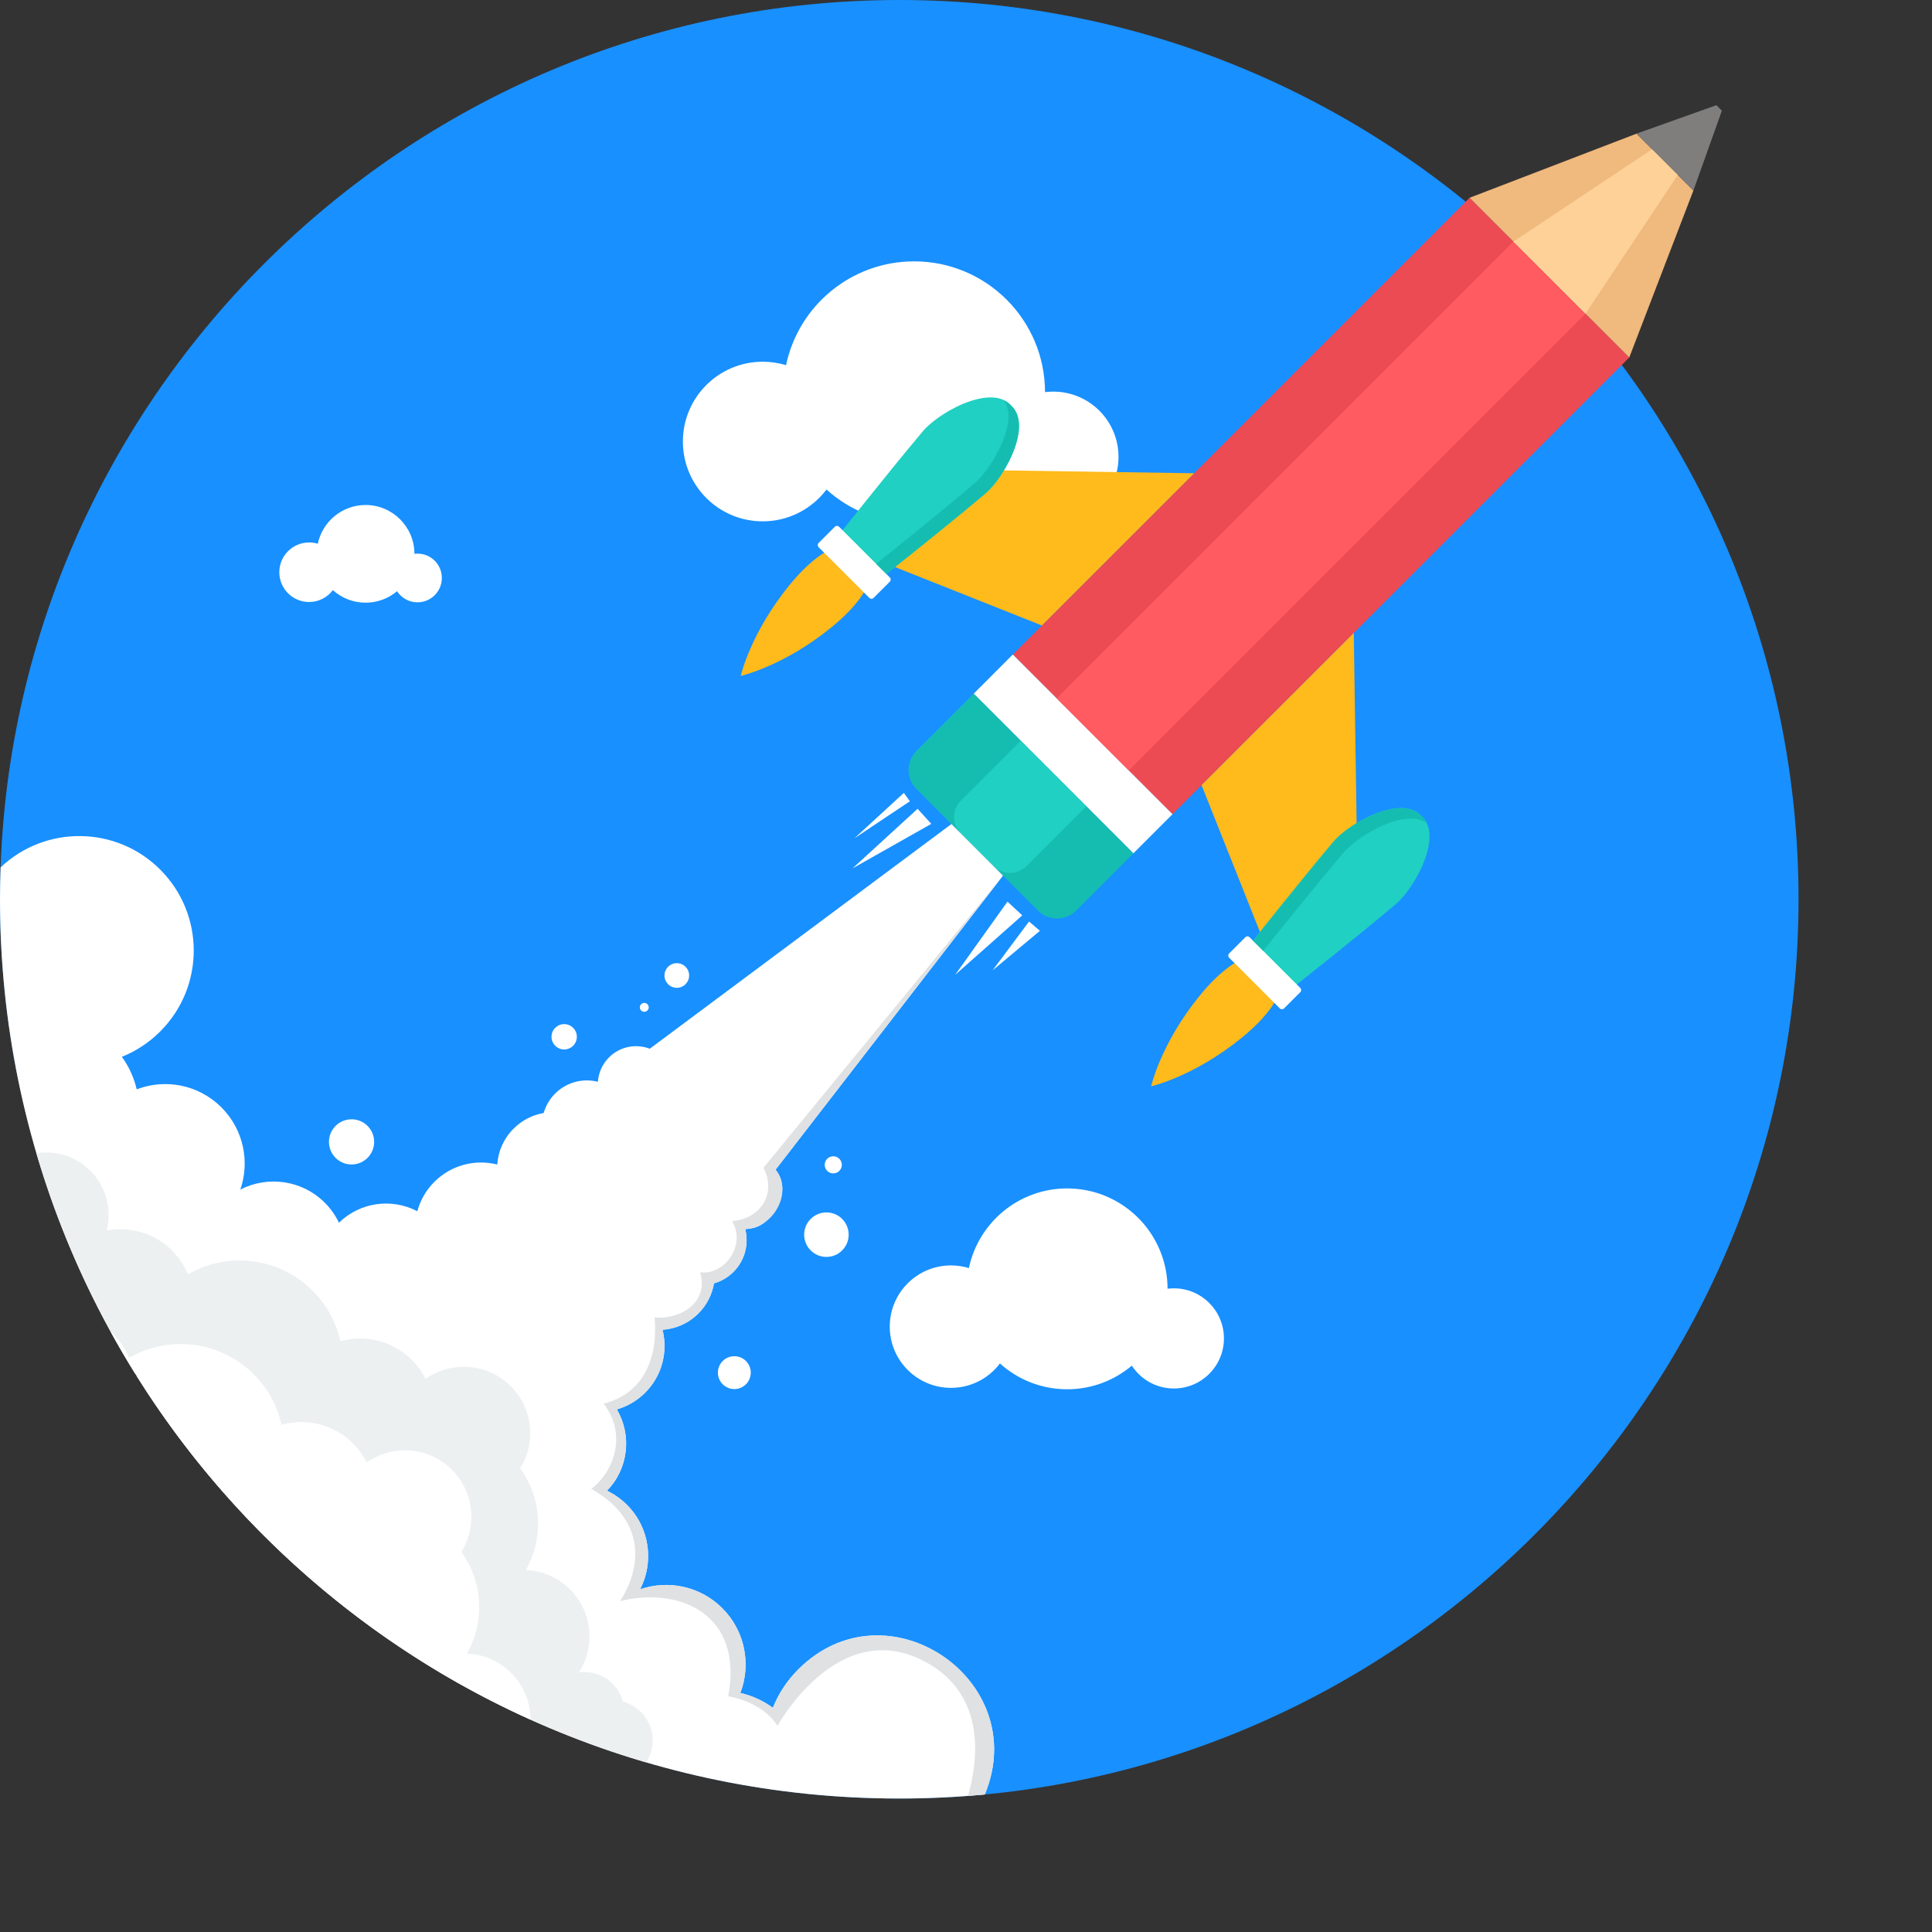 <?xml version="1.0"?>
<svg xmlns="http://www.w3.org/2000/svg" xmlns:xlink="http://www.w3.org/1999/xlink" version="1.1" id="Layer_1" x="0px" y="0px" viewBox="0 0 550 550" style="enable-background:new 0 0 512.005 512.005;" xml:space="preserve" width="512px" height="512px" class=""><rect x="0" y="0" width="550" height="550" fill="#333333" stroke="none"/><g><path style="fill:#1890FF" d="M256.005,512c141.002,0,256-115.003,256-256S397.006,0,256.005,0s-256,115.003-256,256  C0.005,397.002,115.007,512,256.005,512z" data-original="#5DDDD3" class="active-path" data-old_color="#5DDDD3"/><g>
	<path style="fill:#FFFFFF;" d="M217.124,102.975c2.309,0,4.54,0.346,6.642,0.984c3.556-16.886,18.526-29.556,36.465-29.556   c20.567,0,37.241,16.66,37.264,37.223c0.767-0.092,1.543-0.143,2.337-0.143c10.268,0,18.581,8.314,18.581,18.581   s-8.314,18.581-18.581,18.581c-6.536,0-12.291-3.372-15.598-8.475c-6.485,5.469-14.859,8.766-24.004,8.766   c-9.598,0-18.346-3.626-24.946-9.584c-4.148,5.51-10.739,9.062-18.161,9.062c-12.545,0-22.72-10.175-22.72-22.72   C194.404,113.146,204.579,102.975,217.124,102.975z" data-original="#FFFFFF"/>
	<path style="fill:#FFFFFF;" d="M270.725,360.236c1.774,0,3.483,0.268,5.099,0.757c2.73-12.956,14.212-22.674,27.971-22.674   c15.773,0,28.567,12.78,28.586,28.553c0.587-0.074,1.182-0.111,1.792-0.111c7.875,0,14.254,6.379,14.254,14.258   c0,7.875-6.379,14.254-14.254,14.254c-5.016,0-9.427-2.587-11.967-6.503c-4.974,4.198-11.399,6.725-18.41,6.725   c-7.362,0-14.073-2.781-19.136-7.353c-3.178,4.226-8.24,6.951-13.935,6.951c-9.626,0-17.431-7.801-17.431-17.427   S261.095,360.236,270.725,360.236z" data-original="#FFFFFF"/>
	<path style="fill:#FFFFFF;" d="M87.992,154.419c0.864,0,1.69,0.129,2.48,0.369c1.326-6.3,6.91-11.025,13.602-11.025   c7.672,0,13.893,6.217,13.902,13.889c0.286-0.037,0.577-0.051,0.873-0.051c3.834,0,6.933,3.104,6.933,6.933   c0,3.834-3.099,6.933-6.933,6.933c-2.439,0-4.586-1.261-5.82-3.164c-2.42,2.042-5.547,3.27-8.956,3.27   c-3.58,0-6.845-1.353-9.307-3.575c-1.547,2.055-4.004,3.381-6.776,3.381c-4.683,0-8.475-3.797-8.475-8.475s3.797-8.475,8.475-8.475   V154.419z" data-original="#FFFFFF"/>
</g><path style="fill:#EC4B53;" d="M463.817,101.761l-45.458-45.458L288.331,186.33l45.458,45.458L463.817,101.761z" data-original="#EC4B53"/><path style="fill:#FFFFFF;" d="M322.644,242.933l-45.458-45.458l11.145-11.15l45.458,45.458l-11.15,11.15H322.644z" data-original="#FFFFFF"/><path style="fill:#15BDB1;" d="M322.644,242.933l-45.458-45.458l-16.309,16.309c-2.979,2.974-2.974,7.843,0,10.822l34.641,34.641  c2.974,2.974,7.843,2.974,10.817,0l16.309-16.309V242.933z" data-original="#15BDB1"/><path style="fill:#FF5B61;" d="M451.351,89.29L430.83,68.773L300.802,198.801l20.521,20.517L451.351,89.29z" data-original="#FF5B61"/><path style="fill:#F0B97D;" d="M463.817,101.761l-45.458-45.458l47.518-18.253l16.198,16.193l-18.253,47.518H463.817z" data-original="#F0B97D"/><path style="fill:#807D7D;" d="M490.176,31.505l-1.561-1.561l-22.738,8.106l16.198,16.193l8.106-22.734L490.176,31.505z" data-original="#807D7D"/><path style="fill:#FED198;" d="M451.351,89.29L430.83,68.773l39.495-26.281l7.311,7.307l-26.281,39.49H451.351z" data-original="#FED198"/><g>
	<path style="fill:#FFBA1B;" d="M365.326,277.108c0,0,1.746,7.279-11.879,18.355c-13.625,11.076-25.745,13.782-25.745,13.782   s2.707-12.115,13.782-25.745c11.076-13.63,18.355-11.879,18.355-11.879l3.173,2.319L365.326,277.108z" data-original="#FFBA1B" class=""/>
	<path style="fill:#FFBA1B;" d="M386.439,250.088l-1.048-69.9l-43.333,43.329l20.812,52.331L386.439,250.088z" data-original="#FFBA1B" class=""/>
</g><path style="fill:#20D0C2;" d="M397.334,257.399l-0.499,0.42l-0.508,0.43l-0.517,0.434l-0.531,0.443l-0.54,0.448l-0.545,0.457l0,0  l-0.55,0.462l-0.563,0.467l-0.568,0.471l0,0l-0.577,0.476l-0.582,0.476l0,0l-0.587,0.485l-0.587,0.485l-0.596,0.49l-0.596,0.49l0,0  l-0.6,0.485l0,0l-0.6,0.49l-0.605,0.494l-0.6,0.49l0,0l-0.605,0.49l0,0l-0.605,0.49l-0.6,0.485l-0.005,0.005l-0.6,0.485l0,0  l-0.596,0.485l-0.596,0.48v0.005l-0.591,0.48l0,0l-0.591,0.471v0.005l-0.587,0.471l-0.577,0.466l0,0l-0.573,0.462l-0.568,0.457l0,0  l-0.559,0.448h-0.005l-0.55,0.443l-0.54,0.434l-0.536,0.43v0.005l-0.522,0.416h-0.005l-0.513,0.411l-0.503,0.406l-0.494,0.393  l-0.005,0.005l-0.48,0.383l-0.471,0.374l0,0l-0.453,0.365l0,0l-0.439,0.351h-0.005l-0.425,0.342l0,0l-0.411,0.328l0,0l-0.397,0.319  l-0.379,0.305l0,0l-0.36,0.291l0,0l-0.346,0.277l0,0l-0.328,0.259l0,0l-0.305,0.249h-0.005l-0.291,0.231l0,0l-0.273,0.212  l-0.249,0.199l0,0l-0.231,0.185h-0.005l-0.208,0.162l0,0l-0.185,0.148l0,0l-0.157,0.129h-0.005l-0.139,0.106l0,0l-0.115,0.092l0,0  l-0.092,0.069l0,0l-0.065,0.051l-0.042,0.032l0,0l-0.014,0.009v0.005l-6.148-6.148l-6.152-6.148c0,0,14.618-18.457,23.496-28.946  c4.633-5.473,19.436-13.63,25.089-7.335c0.097,0.088,0.194,0.18,0.286,0.273s0.18,0.185,0.263,0.282l0,0  c0.083,0.097,0.166,0.199,0.245,0.296c0.079,0.102,0.152,0.203,0.222,0.309c0.074,0.106,0.143,0.212,0.203,0.319  c0.065,0.106,0.125,0.217,0.185,0.333l0,0c0.06,0.111,0.115,0.226,0.166,0.342v0.005l0.148,0.351c0.046,0.12,0.088,0.24,0.129,0.365  l0.115,0.369l0,0l0.097,0.383l0,0l0.079,0.388v0.005c0.023,0.129,0.042,0.263,0.06,0.393l0,0l0.046,0.406l0.028,0.411l0,0  l0.014,0.42l0,0l-0.005,0.425l0,0l-0.014,0.43l0,0l-0.028,0.434v0.005l-0.042,0.439l0,0l-0.06,0.443l-0.069,0.453l-0.083,0.453l0,0  l-0.092,0.457l-0.106,0.462l-0.12,0.462l-0.125,0.466l-0.139,0.466l0,0l-0.152,0.467l-0.157,0.466l0,0l-0.166,0.466v0.005  l-0.18,0.466l-0.185,0.466v0.005l-0.194,0.466l-0.203,0.467l-0.208,0.462h0.005l-0.217,0.457l-0.222,0.457l-0.231,0.453  l-0.236,0.448l-0.24,0.443l-0.245,0.439l-0.254,0.434v0.005l-0.254,0.43l-0.259,0.425l-0.263,0.416l-0.268,0.411l-0.268,0.406  l-0.268,0.393l-0.273,0.388l-0.277,0.379l-0.273,0.37l-0.272,0.36l-0.277,0.346l-0.277,0.342l-0.273,0.328l-0.277,0.314  l-0.272,0.305l-0.277,0.291l-0.268,0.277l-0.268,0.268l-0.268,0.254l-0.259,0.24l-0.259,0.222L397.334,257.399z M404.955,232.583  L404.955,232.583l0.263,0.282C405.135,232.768,405.043,232.675,404.955,232.583z" data-original="#20D0C2"/><path style="fill:#FFFFFF;" d="M370.167,281.255l-14.448-14.448c-0.328-0.328-0.868-0.328-1.196,0l-4.623,4.623  c-0.328,0.328-0.328,0.868,0,1.196l14.448,14.448c0.328,0.328,0.868,0.328,1.196,0l4.623-4.623  C370.495,282.124,370.495,281.583,370.167,281.255z" data-original="#FFFFFF"/><path style="fill:#15BDB1;" d="M388.586,237.724c-2.577,1.64-4.785,3.469-6.134,5.058c-7.094,8.332-17.879,21.717-21.898,26.724  c-0.379,0.471-0.697,0.873-0.947,1.187l-2.887-2.887c0.49-0.614,1.247-1.566,2.203-2.767c4.693-5.88,14.203-17.745,20.664-25.385  c1.838-2.175,5.279-4.767,9.113-6.711c5.829-2.961,12.568-4.42,15.976-0.624l0.286,0.273l0.263,0.286l0.466,0.605l0.203,0.319  l0.185,0.333l0.065,0.171c-4.134-2.988-11.783-0.254-17.556,3.423L388.586,237.724z" data-original="#15BDB1"/><g>
	<path style="fill:#FFBA1B;" d="M243.012,154.793c0,0-7.284-1.751-18.355,11.879c-11.076,13.63-13.782,25.745-13.782,25.745   s12.12-2.702,25.75-13.778c13.625-11.076,11.879-18.36,11.879-18.36l-2.319-3.168l-3.168-2.319H243.012z" data-original="#FFBA1B" class=""/>
	<path style="fill:#FFBA1B;" d="M270.032,133.681l69.9,1.048l-43.333,43.329l-52.331-20.808l25.759-23.565L270.032,133.681z" data-original="#FFBA1B" class=""/>
</g><path style="fill:#20D0C2;" d="M262.72,122.785l-0.42,0.499l-0.43,0.508l-0.434,0.522l-0.443,0.527l-0.448,0.54l-0.453,0.545l0,0  l-0.462,0.554l-0.466,0.563l-0.471,0.568l0,0l-0.471,0.573l-0.48,0.582h-0.005l-0.48,0.587l-0.485,0.591l-0.485,0.591l-0.49,0.6  l-0.49,0.6l0,0l-0.49,0.605l-0.49,0.6l0,0l-0.49,0.605l-0.49,0.605l0,0l-0.49,0.605l-0.485,0.6l0,0l-0.485,0.6l0,0l-0.485,0.596l0,0  l-0.48,0.596l0,0l-0.476,0.591l0,0l-0.476,0.591l0,0l-0.471,0.582l-0.466,0.577l0,0l-0.462,0.573l-0.457,0.568v0.005l-0.448,0.559  l0,0l-0.443,0.55l-0.434,0.54h-0.005l-0.43,0.536v0.005l-0.42,0.522l0,0l-0.411,0.517l-0.402,0.503l0,0l-0.393,0.49l-0.383,0.48l0,0  l-0.374,0.466l0,0l-0.365,0.457l0,0l-0.351,0.439l0,0l-0.346,0.425l-0.323,0.411l0,0l-0.319,0.393l0,0l-0.3,0.379h-0.005  l-0.291,0.36l0,0l-0.273,0.346v0.005l-0.259,0.328h-0.005l-0.245,0.309l0,0l-0.231,0.291h-0.005l-0.212,0.268l0,0l-0.199,0.249l0,0  l-0.18,0.226l-0.166,0.208l0,0l-0.148,0.185l0,0l-0.129,0.162l0,0l-0.111,0.139l-0.092,0.115l0,0l-0.074,0.092l0,0l-0.051,0.065l0,0  l-0.032,0.037h-0.005l-0.009,0.014l0,0l6.148,6.148l6.152,6.152c0,0,18.457-14.618,28.946-23.496  c5.473-4.633,13.63-19.436,7.335-25.089c-0.092-0.097-0.18-0.189-0.272-0.286c-0.097-0.092-0.189-0.18-0.286-0.263l0,0  c-0.097-0.088-0.194-0.166-0.296-0.245c-0.102-0.079-0.203-0.152-0.309-0.226l0,0c-0.106-0.069-0.212-0.139-0.319-0.203l0,0  c-0.111-0.065-0.217-0.129-0.333-0.185l0,0c-0.115-0.06-0.226-0.115-0.342-0.166l0,0l-0.351-0.143  c-0.12-0.051-0.24-0.092-0.365-0.129l-0.374-0.111l0,0l-0.379-0.092l0,0l-0.388-0.079l0,0c-0.129-0.023-0.263-0.046-0.397-0.065  h-0.005l-0.406-0.046l-0.411-0.028l-0.42-0.014l0,0h-0.425l0,0l-0.43,0.018v-0.005l-0.439,0.032l0,0l-0.443,0.046l0,0l-0.448,0.055  l-0.453,0.069l-0.453,0.083l0,0l-0.457,0.092l-0.462,0.106l-0.462,0.115l-0.467,0.129l-0.466,0.139l-0.471,0.148l-0.466,0.162l0,0  l-0.471,0.166l0,0l-0.466,0.176l-0.466,0.185l0,0l-0.466,0.194l-0.466,0.203l-0.462,0.208l0,0l-0.462,0.217l-0.457,0.226  l-0.453,0.231l-0.448,0.236l-0.448,0.24l-0.439,0.245l-0.434,0.249l0,0l-0.43,0.254l-0.425,0.259l-0.416,0.263l-0.411,0.263  l-0.402,0.268l-0.397,0.273l-0.383,0.273l-0.379,0.273l-0.37,0.277l-0.36,0.277l-0.351,0.277l-0.337,0.273l-0.328,0.277  l-0.319,0.277l-0.305,0.273l-0.291,0.273l-0.282,0.268l-0.263,0.268l-0.254,0.263l-0.236,0.259l-0.226,0.263L262.72,122.785z   M287.537,115.164L287.537,115.164l-0.286-0.263C287.348,114.984,287.44,115.077,287.537,115.164z" data-original="#20D0C2"/><path style="fill:#FFFFFF;" d="M238.864,149.948l14.448,14.448c0.328,0.328,0.328,0.868,0,1.196l-4.623,4.623  c-0.328,0.328-0.868,0.333-1.196,0.005l-14.452-14.448c-0.328-0.328-0.328-0.868,0-1.196l4.623-4.623  c0.328-0.328,0.868-0.328,1.196,0L238.864,149.948z" data-original="#FFFFFF"/><path style="fill:#15BDB1;" d="M282.396,131.533c-1.64,2.577-3.469,4.785-5.058,6.138c-8.332,7.094-21.717,17.879-26.72,21.893  c-0.476,0.383-0.873,0.702-1.187,0.951l2.882,2.882c0.619-0.49,1.57-1.247,2.767-2.203c5.884-4.688,17.745-14.198,25.385-20.664  c2.171-1.838,4.767-5.279,6.711-9.113c2.961-5.829,4.42-12.568,0.628-15.976l-0.272-0.286l-0.286-0.263l-0.605-0.466l-0.319-0.203  l-0.333-0.185l-0.171-0.069c2.988,4.138,0.249,11.782-3.423,17.556V131.533z" data-original="#15BDB1"/><path style="fill:#20D0C2;" d="M309.241,229.53l-18.651-18.655l-17.071,17.071c-2.559,2.559-2.559,6.739,0,9.293l9.362,9.362  c2.554,2.554,6.739,2.554,9.293,0l17.071-17.071H309.241z" data-original="#20D0C2"/><g>
	<path style="fill:#FFFFFF;" d="M235.266,345.152c3.496,0,6.332,2.836,6.332,6.332c0,3.496-2.836,6.337-6.332,6.337   c-3.501,0-6.337-2.836-6.337-6.337C228.929,347.987,231.765,345.152,235.266,345.152z" data-original="#FFFFFF"/>
	<path style="fill:#FFFFFF;" d="M183.411,285.505c0.702,0,1.266,0.568,1.266,1.266c0,0.702-0.568,1.266-1.266,1.266   c-0.702,0-1.266-0.568-1.266-1.266C182.146,286.068,182.714,285.505,183.411,285.505z" data-original="#FFFFFF"/>
	<path style="fill:#FFFFFF;" d="M160.609,291.546c1.991,0,3.607,1.617,3.607,3.607s-1.617,3.607-3.607,3.607   s-3.607-1.617-3.607-3.607S158.618,291.546,160.609,291.546z" data-original="#FFFFFF"/>
	<path style="fill:#FFFFFF;" d="M100.084,318.64c3.552,0,6.429,2.878,6.429,6.429c0,3.552-2.877,6.434-6.429,6.434   s-6.434-2.878-6.434-6.434C93.65,321.517,96.528,318.64,100.084,318.64z" data-original="#FFFFFF"/>
	<path style="fill:#FFFFFF;" d="M192.672,274.193c1.94,0,3.51,1.57,3.51,3.51c0,1.935-1.57,3.51-3.51,3.51s-3.51-1.57-3.51-3.51   C189.162,275.764,190.732,274.193,192.672,274.193z" data-original="#FFFFFF"/>
	<path style="fill:#FFFFFF;" d="M209.046,386.083c2.587,0,4.679,2.097,4.679,4.679c0,2.587-2.092,4.679-4.679,4.679   c-2.582,0-4.679-2.092-4.679-4.679C204.367,388.18,206.464,386.083,209.046,386.083z" data-original="#FFFFFF"/>
	<path style="fill:#FFFFFF;" d="M237.211,329.166c1.344,0,2.439,1.09,2.439,2.434s-1.09,2.439-2.439,2.439   c-1.344,0-2.434-1.09-2.434-2.439C234.777,330.256,235.867,329.166,237.211,329.166z" data-original="#FFFFFF"/>
	<path style="fill:#FFFFFF;" d="M220.024,486.176c-2.827-2.06-5.986-3.473-9.261-4.226c3.095-8.087,1.386-17.593-5.131-24.115   c-6.328-6.332-15.482-8.129-23.413-5.39c4.014-7.76,2.771-17.537-3.737-24.045c-1.709-1.704-3.635-3.044-5.69-4.028   c6.171-6.323,7.108-15.847,2.808-23.145c2.956-0.85,5.746-2.439,8.074-4.767c4.85-4.85,6.494-11.695,4.928-17.898   c3.723-0.259,7.372-1.806,10.212-4.651c2.425-2.425,3.907-5.432,4.452-8.572c2.023-0.573,3.935-1.658,5.533-3.252   c3.302-3.302,4.416-7.958,3.353-12.18c2.531-0.176,4.411-0.633,6.947-3.164c2.536-2.536,5.713-8.882,1.69-13.75l64.741-83.729   l-7.339-7.339l-7.339-7.339l-85.872,63.965c-3.894-1.492-8.466-0.67-11.607,2.466c-1.935,1.935-2.988,4.416-3.164,6.947   c-4.222-1.067-8.877,0.051-12.175,3.353c-1.598,1.593-2.679,3.506-3.256,5.533c-3.141,0.545-6.148,2.028-8.572,4.453   c-2.845,2.845-4.392,6.489-4.651,10.212c-6.203-1.561-13.048,0.079-17.898,4.933c-2.406,2.402-4.023,5.298-4.85,8.365   c-7.173-3.755-16.226-2.67-22.313,3.27c-0.984-2.06-2.323-3.986-4.028-5.69c-6.508-6.508-16.286-7.75-24.05-3.737   c2.739-7.93,0.947-17.08-5.385-23.413c-6.522-6.522-16.027-8.231-24.115-5.131c-0.757-3.275-2.166-6.429-4.226-9.261   c3.977-1.589,7.699-3.995,10.919-7.215c12.725-12.725,12.725-33.357,0-46.081c-12.512-12.512-32.669-12.72-45.439-0.628   C0.065,249.945,0,252.965,0,256.005c0,141.385,114.615,256,256,256c8.212,0,16.337-0.393,24.35-1.15   c13.57-32.558-27.925-60.788-53.116-35.592c-3.219,3.219-5.626,6.942-7.215,10.923L220.024,486.176z" data-original="#FFFFFF"/>
</g><path style="fill:#DFE1E3;" d="M220.024,486.176c-2.827-2.06-5.986-3.473-9.261-4.226c3.095-8.087,1.386-17.593-5.131-24.115  c-6.328-6.332-15.482-8.129-23.413-5.39c4.014-7.76,2.771-17.537-3.737-24.045c-1.709-1.704-3.635-3.044-5.69-4.028  c6.171-6.323,7.108-15.847,2.808-23.145c2.956-0.85,5.746-2.439,8.074-4.767c4.85-4.85,6.494-11.695,4.928-17.898  c3.723-0.259,7.372-1.806,10.212-4.651c2.425-2.425,3.907-5.432,4.452-8.572c2.023-0.573,3.935-1.658,5.533-3.252  c3.302-3.302,4.416-7.958,3.353-12.18c8.378-0.577,13.635-10.6,8.637-16.914l64.741-83.729l-68.187,83.166  c3.755,7.219-0.637,14.471-8.919,15.205c4.037,6.84-2.138,15.441-9.113,14.568c2.55,8.674-5.718,13.501-12.96,12.863  c1.044,11.256-2.993,21.671-14.517,24.512c6.896,8.96,2.804,19.524-3.51,24.267c14.826,8.355,15.011,21.371,8.184,31.967  c17.094-4.259,35.218,3.852,30.798,27.098c0,0,9.348,1.196,14.036,8.383c0,0,17.034-31.14,41.592-18.47  c18.318,9.45,15.344,29.071,12.646,38.428c1.593-0.12,3.178-0.254,4.762-0.406c13.57-32.558-27.925-60.788-53.116-35.592  c-3.219,3.219-5.626,6.942-7.215,10.923H220.024z" data-original="#DFE1E3"/><path style="fill:#ECF0F1;" d="M68.201,358.837c14.041,0,25.787,9.838,28.72,22.992c1.792-0.503,3.681-0.776,5.635-0.776  c8.138,0,15.182,4.67,18.604,11.478c3.076-2.166,6.831-3.441,10.877-3.441c10.448,0,18.918,8.471,18.918,18.918  c0,3.681-1.053,7.113-2.868,10.018c3.205,4.411,5.104,9.843,5.104,15.713c0,4.808-1.27,9.321-3.492,13.219  c10.078,0.42,18.119,8.72,18.119,18.9c0,3.774-1.104,7.288-3.011,10.24c0.503-0.069,1.012-0.106,1.533-0.106  c5.279,0,9.718,3.584,11.02,8.452c4.868,1.302,8.452,5.741,8.452,11.02c0,2.305-0.684,4.443-1.857,6.24  c-60.718-17.778-112.079-57.444-144.969-109.876c-0.032-0.268-0.065-0.531-0.088-0.804l-0.365,0.079  c-12.055-19.357-21.588-40.442-28.161-62.792c0.91-0.143,1.838-0.217,2.785-0.217c9.81,0,17.759,7.949,17.759,17.759  c0,1.533-0.194,3.025-0.559,4.443c1.27-0.24,2.582-0.374,3.921-0.374c8.669,0,16.096,5.302,19.228,12.84  c4.323-2.494,9.339-3.921,14.688-3.921L68.201,358.837z" data-original="#ECF0F1" class=""/><g>
	<path style="fill:#FFFFFF;" d="M151.052,489.548c-46.312-20.845-85.304-55.056-112.065-97.719   c-0.032-0.268-0.065-0.531-0.088-0.804l-0.365,0.079c-2.443-3.926-4.785-7.921-7.021-11.99c2.249,2.046,4.046,4.577,5.233,7.432   c4.323-2.499,9.339-3.926,14.688-3.926c14.041,0,25.787,9.838,28.72,22.992c1.792-0.503,3.686-0.776,5.64-0.776   c8.134,0,15.182,4.67,18.6,11.478c3.076-2.166,6.831-3.441,10.882-3.441c10.443,0,18.914,8.471,18.914,18.918   c0,3.681-1.048,7.113-2.868,10.018c3.205,4.411,5.099,9.843,5.099,15.713c0,4.808-1.27,9.321-3.492,13.219   c10.046,0.416,18.069,8.669,18.119,18.808H151.052z" data-original="#FFFFFF"/>
	<path style="fill:#FFFFFF;" d="M242.703,247.206l18.517-16.96l3.898,4.291L242.703,247.206z" data-original="#FFFFFF"/>
	<path style="fill:#FFFFFF;" d="M271.898,277.537l14.909-20.858l4.212,3.907l-19.126,16.951H271.898z" data-original="#FFFFFF"/>
	<path style="fill:#FFFFFF;" d="M282.576,276.226l10.374-13.893l3.09,2.651l-13.459,11.242H282.576z" data-original="#FFFFFF"/>
	<path style="fill:#FFFFFF;" d="M243.271,238.615l14.027-12.891l1.727,2.383l-15.75,10.508H243.271z" data-original="#FFFFFF"/>
</g></g> </svg>
